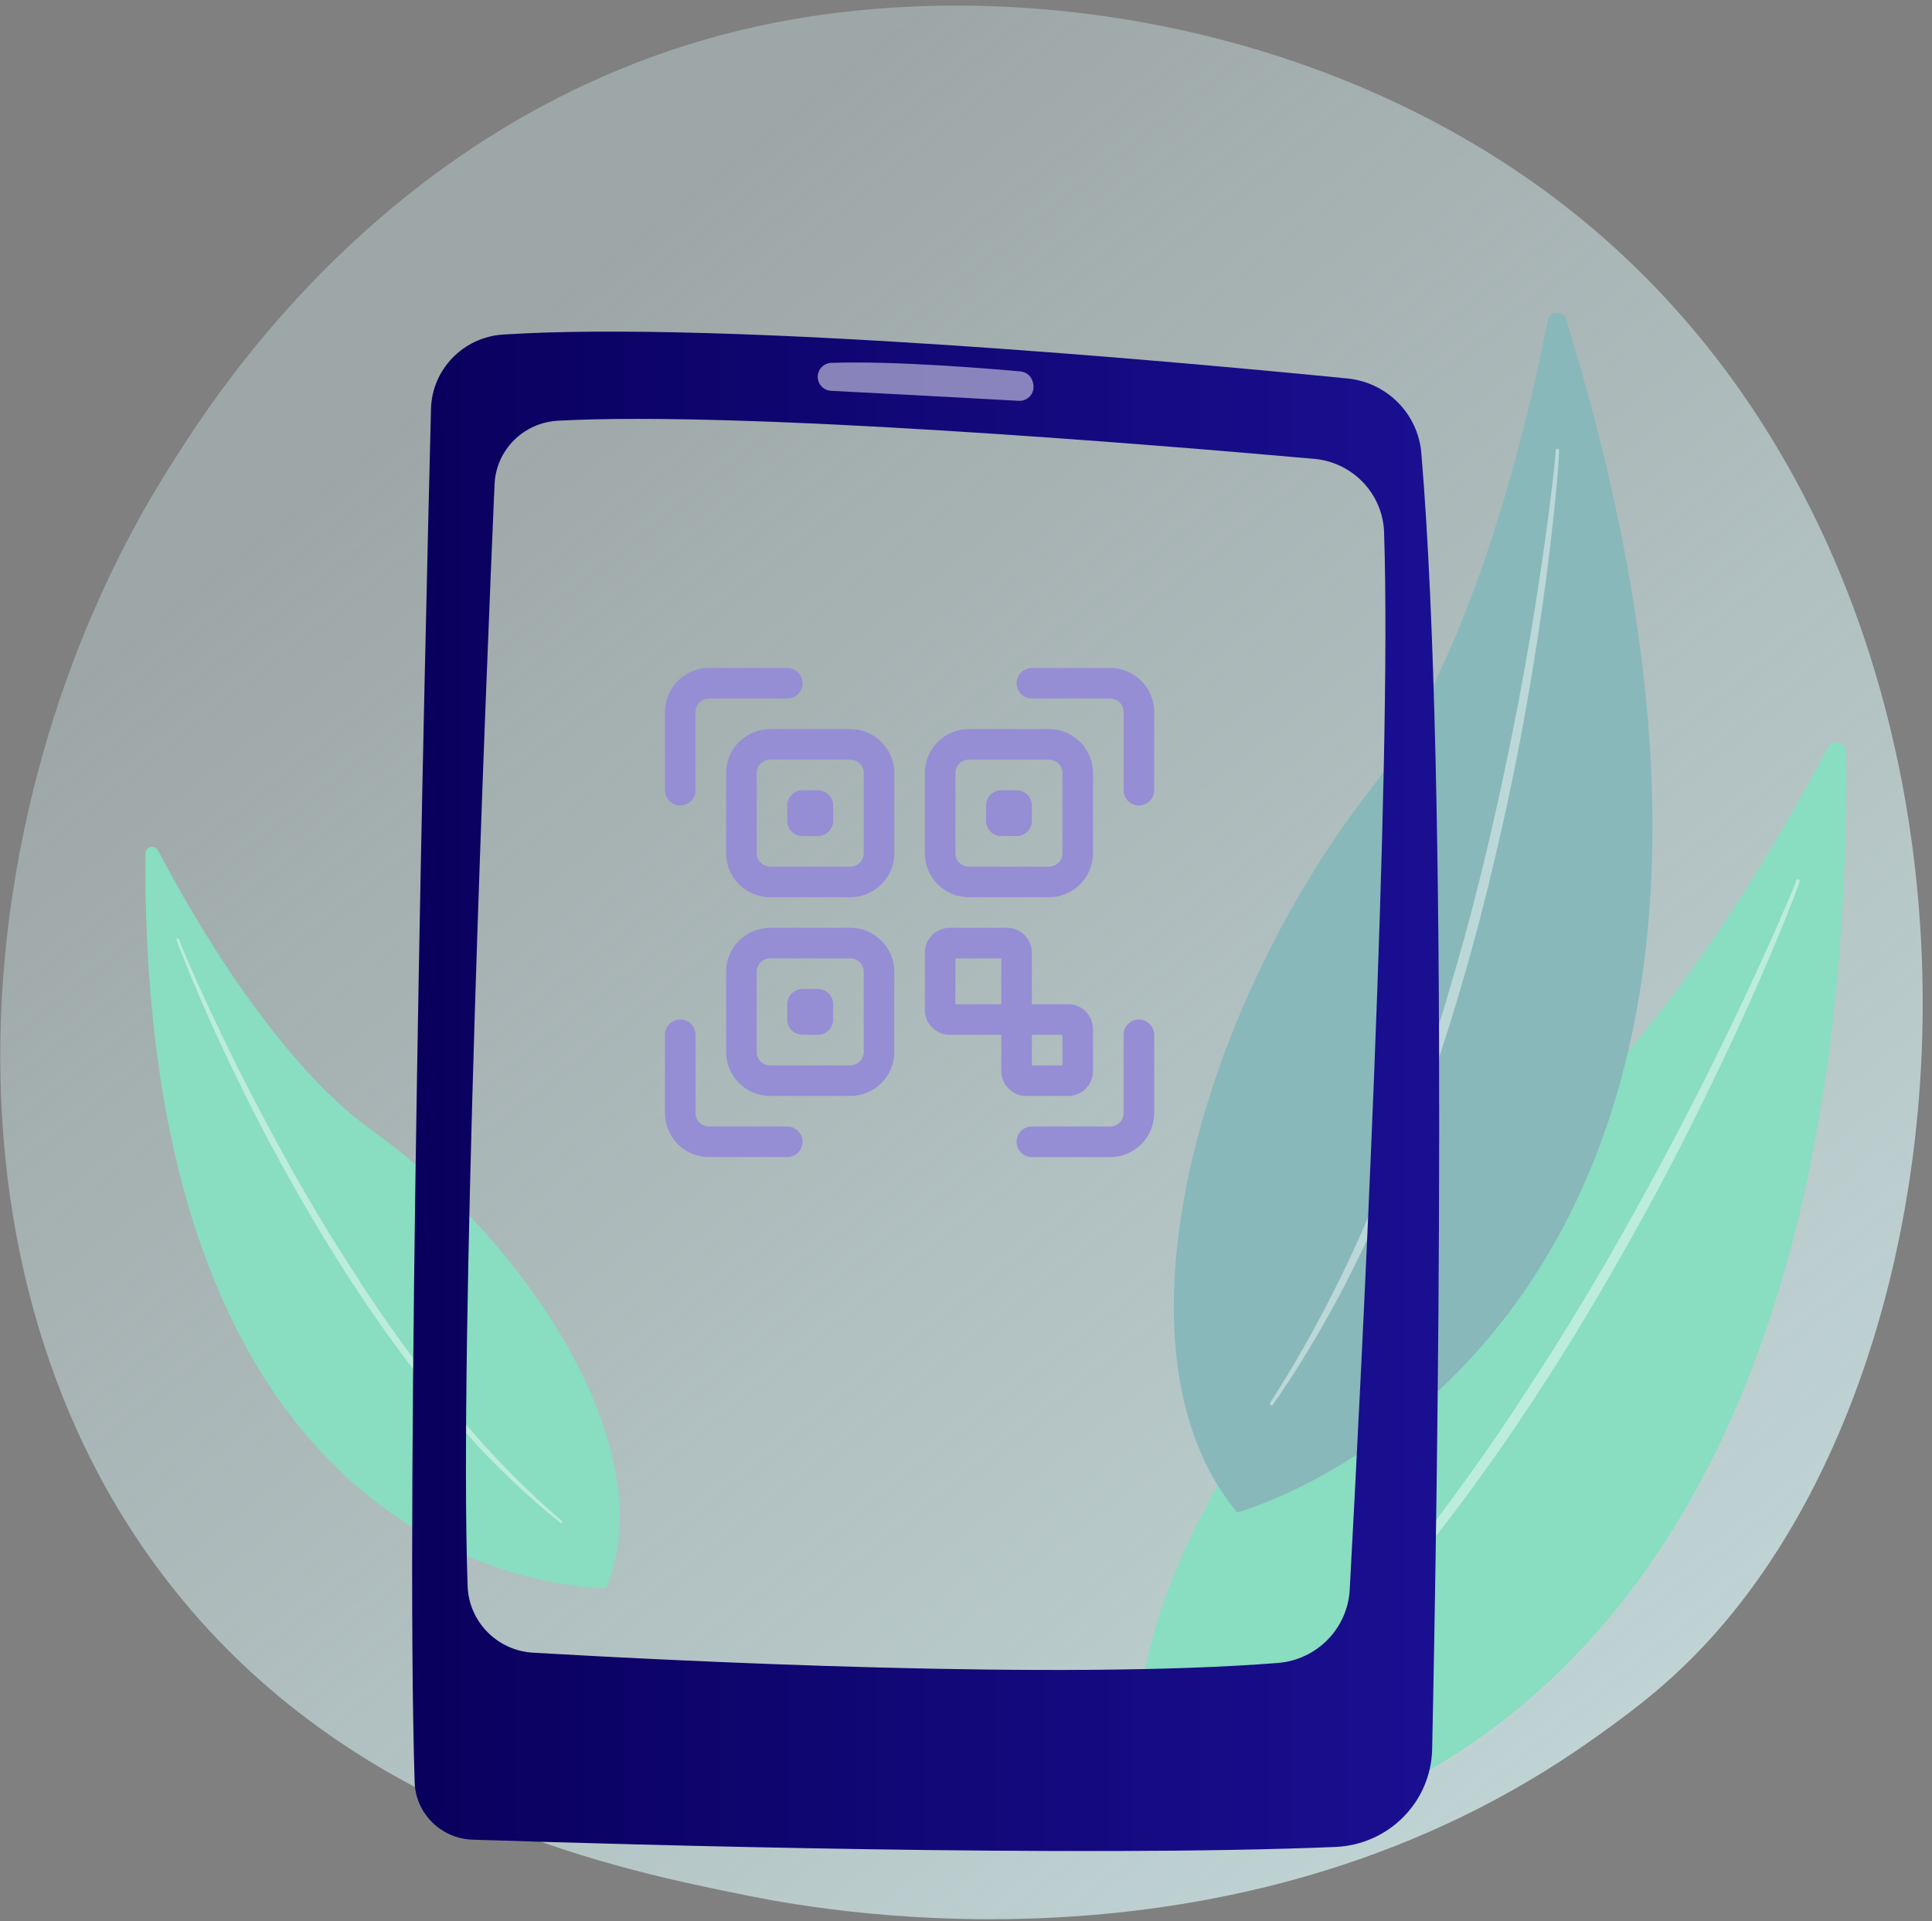 
<svg width="182" height="181" viewBox="0 0 182 181" fill="none" xmlns="http://www.w3.org/2000/svg">
<rect x="0" y="0" width="182" height="181" fill="#808080" stroke="none"/>
<path d="M160.133 155.451C156.416 159.329 152.896 161.83 150.116 163.811C117.436 187.046 78.77 180.271 70.549 178.615C58.415 176.172 34.959 171.45 17.999 151.69C-7.66 121.79 -3.661 74.689 16.235 43.6C19.874 37.91 39.108 6.347 78.187 1.286C101.84 -1.78 129.413 4.404 149.382 20.975C191.299 55.767 188.31 126.057 160.133 155.451Z" fill="url(#paint0_linear)"/>
<path d="M173.924 70.866C173.918 69.9 172.608 69.585 172.159 70.445C167.821 78.715 155.771 100.04 142.063 109.846C119.751 125.812 100.922 155.336 109.059 174.331C109.065 174.325 174.624 175.867 173.924 70.866Z" fill="#89DDC1"/>
<path opacity="0.43" d="M169.538 83.037C169.455 83.321 169.365 83.546 169.275 83.796L169 84.519L168.437 85.96C168.054 86.92 167.66 87.868 167.265 88.823C166.469 90.726 165.643 92.617 164.806 94.502C163.118 98.267 161.329 101.99 159.486 105.684C157.65 109.383 155.705 113.029 153.683 116.628C151.66 120.233 149.584 123.807 147.388 127.311C143.014 134.331 138.252 141.119 133.022 147.545C130.378 150.729 127.643 153.853 124.73 156.806C121.798 159.74 118.74 162.551 115.491 165.13C115.42 165.183 115.318 165.177 115.258 165.106C115.204 165.035 115.21 164.94 115.276 164.881C118.411 162.189 121.397 159.337 124.233 156.343C127.081 153.355 129.744 150.213 132.328 147C134.907 143.787 137.354 140.473 139.73 137.105C142.099 133.738 144.331 130.27 146.539 126.795C150.924 119.823 154.939 112.62 158.744 105.316C160.641 101.658 162.46 97.965 164.219 94.236C165.099 92.374 165.96 90.507 166.804 88.621L168.042 85.793L168.647 84.371L168.94 83.659C169.03 83.422 169.137 83.173 169.209 82.966L169.221 82.93C169.251 82.847 169.341 82.799 169.425 82.829C169.514 82.865 169.562 82.954 169.538 83.037Z" fill="white"/>
<path d="M147.538 30.077C147.269 29.194 145.982 29.259 145.803 30.166C144.104 38.923 138.922 61.736 129.056 74.435C112.991 95.108 103.854 127.276 116.545 142.489C116.545 142.489 177.089 126.18 147.538 30.077Z" fill="#88B8BA"/>
<path opacity="0.43" d="M146.868 42.426C146.868 42.711 146.85 42.942 146.838 43.191L146.79 43.932L146.67 45.408C146.586 46.392 146.485 47.37 146.383 48.355C146.173 50.317 145.94 52.273 145.695 54.23C145.186 58.143 144.57 62.038 143.9 65.921C143.23 69.81 142.452 73.675 141.59 77.529C140.729 81.377 139.807 85.218 138.76 89.025C136.684 96.643 134.183 104.154 131.155 111.464C129.606 115.104 127.954 118.703 126.1 122.195C124.221 125.675 122.187 129.084 119.919 132.327C119.871 132.398 119.769 132.416 119.698 132.368C119.626 132.321 119.608 132.226 119.656 132.155C121.792 128.841 123.736 125.414 125.513 121.904C127.302 118.401 128.882 114.79 130.36 111.15C131.838 107.504 133.172 103.804 134.422 100.075C135.667 96.346 136.756 92.564 137.827 88.781C139.933 81.199 141.626 73.509 143.11 65.784C143.84 61.919 144.498 58.036 145.079 54.147C145.372 52.202 145.653 50.252 145.904 48.301L146.263 45.372L146.425 43.908L146.497 43.173C146.515 42.93 146.544 42.675 146.55 42.462V42.426C146.556 42.337 146.628 42.272 146.718 42.278C146.802 42.272 146.868 42.343 146.868 42.426Z" fill="white"/>
<path d="M13.701 80.398C13.705 79.752 14.582 79.542 14.882 80.117C17.784 85.65 25.846 99.918 35.018 106.479C49.946 117.161 62.544 136.914 57.099 149.623C57.095 149.619 13.232 150.651 13.701 80.398Z" fill="#89DDC1"/>
<path opacity="0.43" d="M16.635 88.541C16.691 88.732 16.752 88.882 16.811 89.049L16.996 89.533L17.372 90.497C17.628 91.139 17.892 91.774 18.157 92.413C18.689 93.686 19.241 94.951 19.802 96.213C20.931 98.731 22.128 101.222 23.361 103.694C24.59 106.169 25.891 108.608 27.244 111.016C28.597 113.428 29.986 115.819 31.455 118.164C34.382 122.86 37.568 127.402 41.067 131.702C42.836 133.832 44.666 135.922 46.615 137.897C48.577 139.861 50.622 141.741 52.796 143.466C52.844 143.502 52.912 143.498 52.952 143.451C52.988 143.403 52.984 143.34 52.94 143.3C50.843 141.499 48.845 139.591 46.947 137.588C45.042 135.589 43.261 133.487 41.531 131.337C39.806 129.187 38.169 126.969 36.579 124.716C34.994 122.463 33.501 120.143 32.024 117.819C29.089 113.154 26.403 108.334 23.857 103.448C22.588 101 21.371 98.529 20.194 96.034C19.606 94.789 19.029 93.539 18.465 92.278L17.636 90.386L17.232 89.434L17.036 88.958C16.976 88.799 16.904 88.632 16.855 88.494L16.848 88.47C16.828 88.414 16.767 88.383 16.711 88.402C16.651 88.426 16.619 88.486 16.635 88.541Z" fill="white"/>
<path d="M107.285 75.889C106.49 75.889 105.845 75.244 105.845 74.448V67.068C105.845 66.373 105.28 65.808 104.585 65.808H97.205C96.409 65.808 95.765 65.163 95.765 64.368C95.765 63.572 96.409 62.928 97.205 62.928H104.585C106.868 62.928 108.726 64.785 108.726 67.068V74.448C108.726 75.244 108.081 75.889 107.285 75.889Z" fill="#958ED5"/>
<path d="M64.083 75.889C63.287 75.889 62.643 75.244 62.643 74.448V67.068C62.643 64.785 64.5 62.928 66.783 62.928H74.163C74.959 62.928 75.603 63.572 75.603 64.368C75.603 65.163 74.959 65.808 74.163 65.808H66.783C66.088 65.808 65.523 66.373 65.523 67.068V74.448C65.523 75.244 64.878 75.889 64.083 75.889Z" fill="#958ED5"/>
<path d="M74.163 109.01H66.783C64.5 109.01 62.643 107.152 62.643 104.869V97.489C62.643 96.694 63.287 96.049 64.083 96.049C64.878 96.049 65.523 96.694 65.523 97.489V104.869C65.523 105.564 66.088 106.13 66.783 106.13H74.163C74.959 106.13 75.603 106.774 75.603 107.57C75.603 108.365 74.959 109.01 74.163 109.01Z" fill="#958ED5"/>
<path d="M104.585 109.01H97.205C96.409 109.01 95.765 108.365 95.765 107.57C95.765 106.774 96.409 106.13 97.205 106.13H104.585C105.28 106.13 105.845 105.564 105.845 104.869V97.489C105.845 96.694 106.49 96.049 107.285 96.049C108.081 96.049 108.726 96.694 108.726 97.489V104.869C108.726 107.152 106.868 109.01 104.585 109.01Z" fill="#958ED5"/>
<path d="M80.104 84.529H72.544C70.261 84.529 68.403 82.671 68.403 80.388V72.828C68.403 70.545 70.261 68.688 72.544 68.688H80.104C82.387 68.688 84.244 70.545 84.244 72.828V80.388C84.244 82.671 82.387 84.529 80.104 84.529ZM72.544 71.568C71.849 71.568 71.284 72.133 71.284 72.828V80.388C71.284 81.083 71.849 81.648 72.544 81.648H80.104C80.799 81.648 81.364 81.083 81.364 80.388V72.828C81.364 72.133 80.799 71.568 80.104 71.568H72.544Z" fill="#958ED5"/>
<path d="M80.104 103.251H72.544C70.261 103.251 68.403 101.394 68.403 99.111V91.55C68.403 89.267 70.261 87.41 72.544 87.41H80.104C82.387 87.41 84.244 89.267 84.244 91.55V99.111C84.244 101.394 82.387 103.251 80.104 103.251ZM72.544 90.29C71.849 90.29 71.284 90.856 71.284 91.55V99.111C71.284 99.806 71.849 100.371 72.544 100.371H80.104C80.799 100.371 81.364 99.806 81.364 99.111V91.55C81.364 90.856 80.799 90.29 80.104 90.29H72.544Z" fill="#958ED5"/>
<path d="M98.825 84.529H91.264C88.981 84.529 87.124 82.671 87.124 80.388V72.828C87.124 70.545 88.981 68.688 91.264 68.688H98.825C101.108 68.688 102.965 70.545 102.965 72.828V80.388C102.965 82.671 101.108 84.529 98.825 84.529ZM91.264 71.568C90.57 71.568 90.004 72.133 90.004 72.828V80.388C90.004 81.083 90.57 81.648 91.264 81.648H98.825C99.52 81.648 100.085 81.083 100.085 80.388V72.828C100.085 72.133 99.52 71.568 98.825 71.568H91.264Z" fill="#958ED5"/>
<path d="M100.625 94.611H97.205V89.75C97.205 88.46 96.155 87.41 94.865 87.41H89.464C88.174 87.41 87.124 88.46 87.124 89.75V95.151C87.124 96.441 88.174 97.491 89.464 97.491H94.325V100.911C94.325 102.201 95.374 103.251 96.665 103.251H100.625C101.915 103.251 102.965 102.201 102.965 100.911V96.951C102.965 95.66 101.915 94.611 100.625 94.611ZM90.004 90.29H94.325V94.611H90.004V90.29ZM100.085 100.371H97.205V97.491H100.085V100.371Z" fill="#958ED5"/>
<path d="M77.043 78.769H75.603C74.808 78.769 74.163 78.125 74.163 77.329V75.889C74.163 75.094 74.808 74.449 75.603 74.449H77.043C77.839 74.449 78.483 75.094 78.483 75.889V77.329C78.483 78.125 77.839 78.769 77.043 78.769Z" fill="#958ED5"/>
<path d="M95.765 78.769H94.325C93.529 78.769 92.885 78.125 92.885 77.329V75.889C92.885 75.094 93.529 74.449 94.325 74.449H95.765C96.56 74.449 97.205 75.094 97.205 75.889V77.329C97.205 78.125 96.56 78.769 95.765 78.769Z" fill="#958ED5"/>
<path d="M77.043 97.49H75.603C74.808 97.49 74.163 96.845 74.163 96.05V94.61C74.163 93.815 74.808 93.17 75.603 93.17H77.043C77.839 93.17 78.483 93.815 78.483 94.61V96.05C78.483 96.845 77.839 97.49 77.043 97.49Z" fill="#958ED5"/>
<path fill-rule="evenodd" clip-rule="evenodd" d="M39.061 167.899C38.175 140.023 40.03 61.345 40.599 38.538C40.688 34.809 43.638 31.761 47.395 31.518C68.223 30.178 110.872 34.068 126.925 35.656C130.647 36.024 133.573 38.97 133.89 42.664C136.522 73.51 135.416 140.847 134.913 164.787C134.811 169.767 130.814 173.798 125.794 174.005C101.676 175.007 59.266 173.798 44.524 173.318C41.544 173.223 39.157 170.851 39.061 167.899ZM44.051 149.432C43.243 126.453 45.78 64.309 46.588 45.628C46.726 42.391 49.322 39.801 52.583 39.635C69.959 38.692 108.694 41.888 123.778 43.227C127.428 43.547 130.258 46.512 130.384 50.134C131.155 72.852 128.182 130.715 127.147 149.776C126.943 153.428 124.053 156.38 120.374 156.67C99.923 158.295 64.167 156.51 50.226 155.704C46.839 155.508 44.171 152.793 44.051 149.432Z" fill="url(#paint1_linear)"/>
<path opacity="0.5" d="M77.031 35.502C77.031 36.202 77.582 36.777 78.288 36.819C81.77 36.996 91.577 37.512 95.962 37.761C96.824 37.809 97.506 37.044 97.338 36.196L97.309 36.054C97.195 35.479 96.716 35.046 96.13 34.993C93.168 34.726 84.223 33.979 78.3 34.186C77.594 34.216 77.031 34.797 77.031 35.502Z" fill="white"/>
<defs>
<linearGradient id="paint0_linear" x1="204.672" y1="234.021" x2="44.573" y2="33.354" gradientUnits="userSpaceOnUse">
<stop stop-color="#D2EBEC"/>
<stop offset="1" stop-color="#D2EBEC" stop-opacity="0.36"/>
</linearGradient>
<linearGradient id="paint1_linear" x1="38.825" y1="102.82" x2="135.577" y2="102.82" gradientUnits="userSpaceOnUse">
<stop stop-color="#09005D"/>
<stop offset="1" stop-color="#1A0F91"/>
</linearGradient>
</defs>
</svg>
